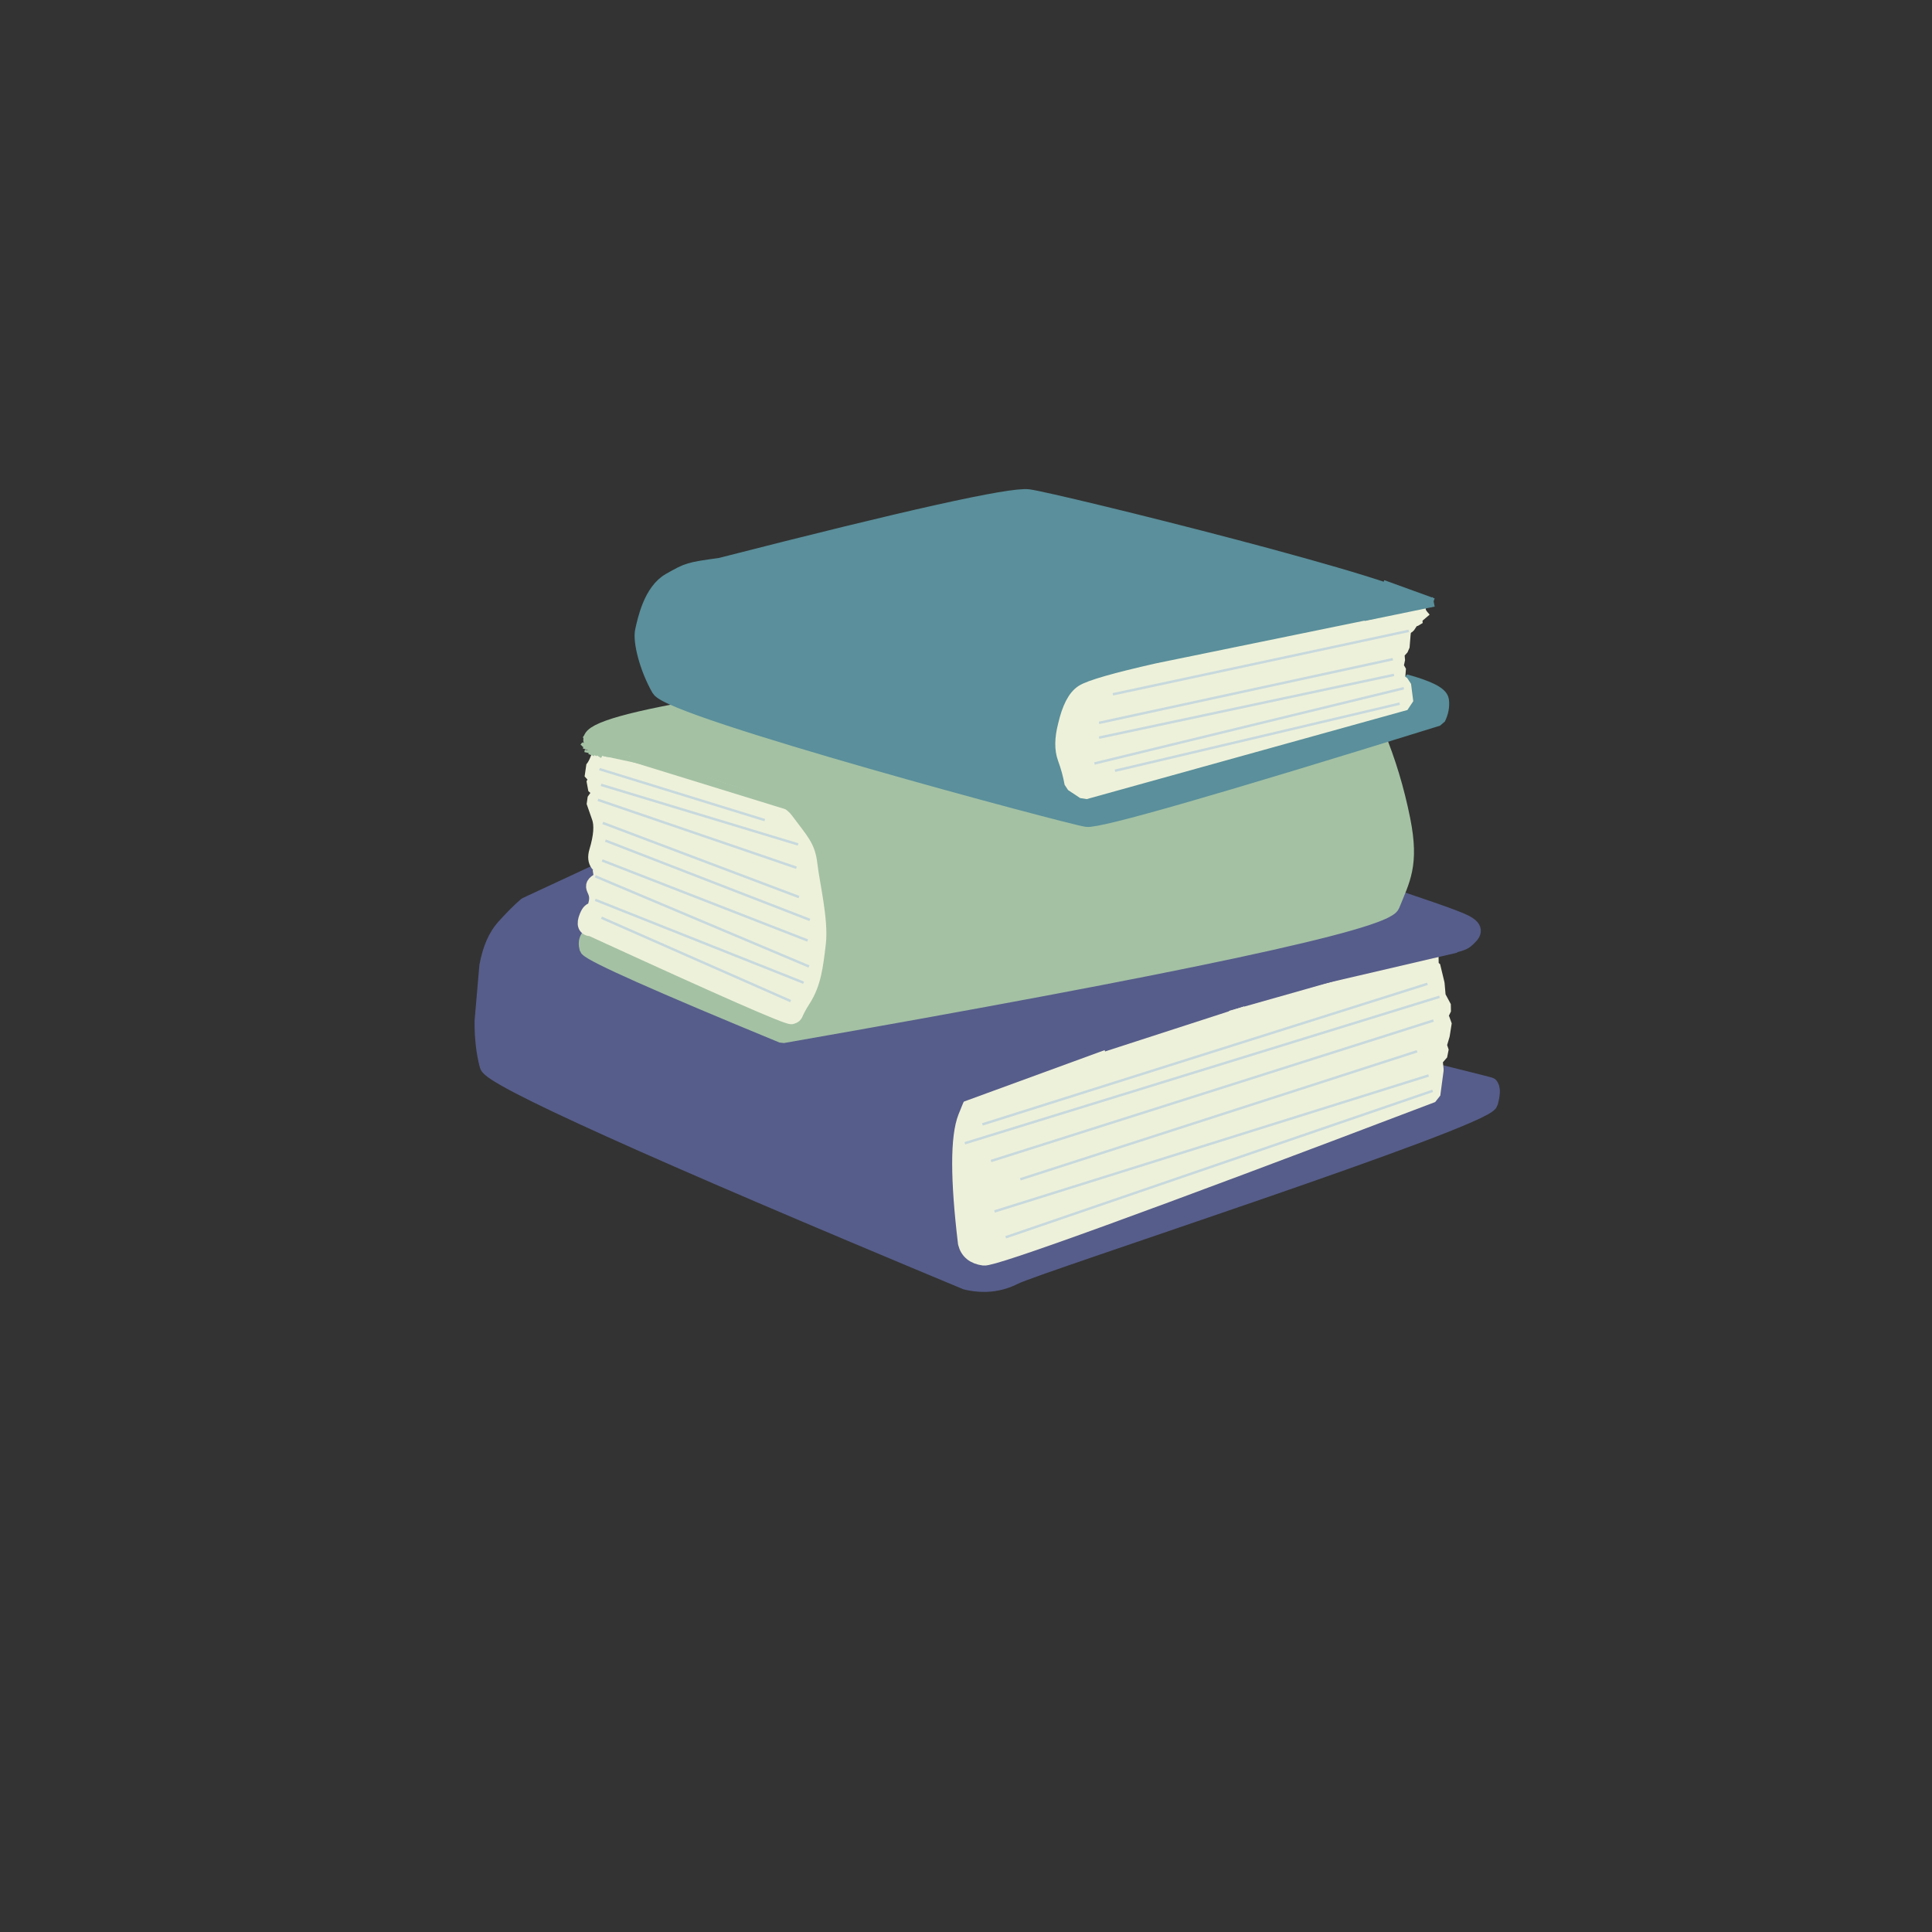 <?xml version="1.0" standalone="no"?>
<!DOCTYPE svg PUBLIC "-//W3C//DTD SVG 20010904//EN" "http://www.w3.org/TR/2001/REC-SVG-20010904/DTD/svg10.dtd">
<!-- Created using Krita: https://krita.org -->
<svg xmlns="http://www.w3.org/2000/svg" 
    xmlns:xlink="http://www.w3.org/1999/xlink"
    xmlns:krita="http://krita.org/namespaces/svg/krita"
    xmlns:sodipodi="http://sodipodi.sourceforge.net/DTD/sodipodi-0.dtd"
    width="288pt"
    height="288pt"
    viewBox="0 0 288 288">
<rect x="0" y="0" width="288" height="288" fill="#333333" stroke="none"/>
<defs/>
<path id="shape0" transform="translate(71.941, 129.975)" fill="#565d8a" fill-rule="evenodd" stroke="#565d8a" stroke-width="2.4" stroke-linecap="square" stroke-linejoin="bevel" d="M17.185 0L6.483 4.982C5.552 5.784 4.473 6.863 3.248 8.217C2.023 9.572 1.178 11.508 0.712 14.025L0 22.258C-0.008 24.785 0.246 26.994 0.764 28.883C1.281 30.773 25.047 41.505 72.059 61.079C74.66 61.7 77.074 61.442 79.3 60.303C82.638 58.595 149.476 36.932 150.162 34.396C150.848 31.86 150.033 31.86 150.201 31.847C150.313 31.838 147.617 31.152 142.113 29.789L136.833 24.25L135.979 14.025L135.98 12.149C142.252 11.51 145.774 10.854 146.546 10.182C147.705 9.172 148.235 8.538 146.449 7.593C145.259 6.964 140.382 5.251 131.82 2.456C131.798 2.37 93.587 1.551 17.185 0Z"/><path id="shape1" transform="translate(87.475, 105.072)" fill="#a4c1a4" fill-rule="evenodd" stroke="#a4c1a4" stroke-width="2.4" stroke-linecap="square" stroke-linejoin="bevel" d="M29.182 49.229C88.72 38.81 118.99 32.343 119.99 29.83C121.491 26.06 122.918 23.882 121.564 17.129C120.661 12.627 119.377 8.376 117.712 4.374L19.272 0C6.785 2.05 0.584 3.794 0.67 5.234C0.798 7.393 28.093 14.046 30.582 16.397C32.241 17.965 33.452 20.536 34.215 24.111C35.435 30.41 35.648 35.349 34.855 38.928C34.062 42.507 33.144 45.02 32.101 46.465C31.418 47.344 30.311 47.246 28.779 46.172C26.483 44.562 3.241 33.124 1.429 33.838C0.221 34.314 -0.221 35.131 0.102 36.29C0.981 37.285 10.674 41.597 29.182 49.229Z"/><path id="shape2" transform="translate(95.798, 74.11)" fill="#5a8f9b" fill-rule="evenodd" stroke="#5a8f9b" stroke-width="2.4" stroke-linecap="square" stroke-linejoin="bevel" d="M11.59 10.245C39.565 3.083 54.874 -0.324 57.515 0.024C61.477 0.546 116.114 14.043 115.574 16.229C115.034 18.416 65.439 25.325 63.252 29.735C61.066 34.146 61.907 44.019 65.33 44.504C67.611 44.827 84.1 40.383 114.796 31.172L113.653 27.585C117.105 28.53 118.886 29.433 118.996 30.293C119.106 31.154 118.944 32.029 118.511 32.92C85.418 43.205 67.977 48.216 66.19 47.954C63.509 47.56 4.306 31.721 2.503 28.573C0.701 25.425 -0.278 21.445 0.07 19.926C0.417 18.407 1.287 14.052 4.077 12.478C6.868 10.904 6.868 10.904 11.59 10.245Z"/><path id="shape3" transform="translate(87.317, 112.846)" fill="#eef1da" fill-rule="evenodd" stroke="#eef1da" stroke-width="2.4" stroke-linecap="square" stroke-linejoin="bevel" d="M1.999 0C18.938 4.158 28.186 7.29 29.743 9.395C32.079 12.552 33.03 13.316 33.341 16.066C33.651 18.816 34.997 24.335 34.596 27.744C34.195 31.154 33.897 33.717 32.37 36.098C30.843 38.479 31.419 38.375 30.688 38.627C30.2 38.796 20.266 34.43 0.886 25.532C-0.007 25.514 -0.225 24.943 0.232 23.817C0.918 22.128 1.248 23.707 1.649 21.643C2.05 19.579 0.239 19.404 2.096 18.414C3.953 17.424 2.245 17.619 3.856 17.004C5.467 16.389 0.698 17.437 1.707 14.079C2.38 11.841 2.508 10.137 2.089 8.968L1.268 6.613L2.296 5.157L1.177 4.18L1.701 3.183L0.724 2.09C1.151 1.827 1.576 1.13 1.999 0Z"/><path id="shape4" transform="translate(158.509, 92.556)" fill="#eef1da" fill-rule="evenodd" stroke="#eef1da" stroke-width="2.4" stroke-linecap="square" stroke-linejoin="bevel" d="M14.054 7.505C7.748 8.929 4.04 9.994 2.931 10.702C1.823 11.409 0.975 13.044 0.389 15.606C-0.112 17.547 -0.129 19.154 0.337 20.427C0.803 21.699 1.148 22.963 1.372 24.218L3.164 25.409L50.973 12.125L50.643 9.537L49.233 8.715L50.029 7.725L49.394 6.593L49.744 5.953L49.64 4.743L50.417 3.889L50.572 1.98L50.727 0.686L50.598 0C50.542 0.022 38.361 2.523 14.054 7.505Z"/><path id="shape5" transform="translate(208.052, 91.699)" fill="#eef1da" fill-rule="evenodd" stroke="#eef1da" stroke-width="2.4" stroke-linecap="square" stroke-linejoin="bevel" d="M0 0.139C1.842 -0.18 2.571 0.051 2.187 0.831C1.611 2.002 1.579 1.944 0 0.139Z"/><path id="shape6" transform="translate(143.14, 141.348)" fill="#eef1da" fill-rule="evenodd" stroke="#eef1da" stroke-width="2.4" stroke-linecap="square" stroke-linejoin="bevel" d="M19.444 13.284C9.821 15.246 4.767 16.786 4.284 17.903C3.56 19.579 2.579 20.821 0.86 25.215C-0.287 28.143 -0.287 34.387 0.86 43.946C1.171 45.193 2.056 45.913 3.514 46.107C4.972 46.301 27.258 38.203 70.371 21.811L70.863 18.136L70.701 16.616L71.672 15.496L71.323 14.461L71.782 12.915L72.08 11.019L71.355 10.378L72.073 8.903L71.174 7.227L71.006 5.306L70.365 2.652L70.132 2.652L70.087 0.537L69.602 0C68.834 0.151 67.777 0.304 66.431 0.459C64.412 0.692 64.348 0.686 19.444 13.284Z"/><path id="shape7" transform="translate(206.058, 89.651)" fill="#5a8f9b" fill-rule="evenodd" stroke="#5a8f9b" stroke-width="2.4" stroke-linecap="square" stroke-linejoin="bevel" d="M0 0.556L4.561 0L5.15 1.184C5.004 1.214 3.287 1.005 0 0.556Z"/><path id="shape8" transform="translate(207.665, 91.452)" fill="#eef1da" fill-rule="evenodd" stroke="#eef1da" stroke-width="2.4" stroke-linecap="square" stroke-linejoin="bevel" d="M0 0.254L1.343 0L3.004 0.156L3.802 0.387L3.102 0.805L0.734 0.858C0.695 0.855 0.45 0.653 0 0.254Z"/><path id="shape9" transform="translate(205.99, 89.399)" fill="#5a8f9b" fill-rule="evenodd" stroke="#5a8f9b" stroke-width="2.4" stroke-linecap="square" stroke-linejoin="bevel" d="M0.751 2.326L6.247 1.051L0 0C0.006 0.028 0.257 0.803 0.751 2.326Z"/><path id="shape10" transform="translate(157.762, 138.546)" fill="#565d8a" fill-rule="evenodd" stroke="#565d8a" stroke-width="2.4" stroke-linecap="square" stroke-linejoin="bevel" d="M0 16.086L59.148 2.306L57.601 0C57.248 0.061 38.047 5.423 0 16.086Z"/><path id="shape11" transform="translate(141.232, 153.827)" fill="#565d8a" fill-rule="evenodd" stroke="#565d8a" stroke-width="2.4" stroke-linecap="square" stroke-linejoin="bevel" d="M23.768 0L2.768 7.595C-0.923 9.998 -0.923 9.522 2.768 6.167C8.304 1.135 8.349 1.071 23.768 0Z"/><path id="shape12" transform="translate(163.645, 140.486)" fill="#565d8a" fill-rule="evenodd" stroke="#565d8a" stroke-width="2.4" stroke-linecap="square" stroke-linejoin="bevel" d="M0 14.421L49.869 0C50.424 0.22 33.801 5.027 0 14.421Z"/><path id="shape13" transform="translate(206.073, 91.055)" fill="none" stroke="#eef1da" stroke-width="1.44" stroke-linecap="square" stroke-linejoin="miter" stroke-miterlimit="2" d="M0 1.505L5.783 0"/><path id="shape14" transform="translate(210.927, 91.54)" fill="none" stroke="#eef1da" stroke-width="1.44" stroke-linecap="square" stroke-linejoin="miter" stroke-miterlimit="2" d="M1.171 0L0 0.993"/><path id="shape15" transform="translate(203.986, 89.864)" fill="none" stroke="#5a8f9b" stroke-width="1.44" stroke-linecap="square" stroke-linejoin="miter" stroke-miterlimit="2" d="M0 1.857L9.033 0"/><path id="shape16" transform="translate(206.781, 87.405)" fill="none" stroke="#5a8f9b" stroke-width="1.44" stroke-linecap="square" stroke-linejoin="miter" stroke-miterlimit="2" d="M6.16 2.232L0 0"/><path id="shape17" transform="translate(144, 155.37)" fill="none" stroke="#565d8a" stroke-width="1.44" stroke-linecap="square" stroke-linejoin="miter" stroke-miterlimit="2" d="M0 7.961L21.77 0"/><path id="shape18" transform="translate(165.231, 150.667)" fill="none" stroke="#565d8a" stroke-width="1.44" stroke-linecap="square" stroke-linejoin="miter" stroke-miterlimit="2" d="M0 5.261L17.212 0"/><path id="shape19" transform="translate(163.515, 150.47)" fill="none" stroke="#eef1da" stroke-width="0.72" stroke-linecap="square" stroke-linejoin="miter" stroke-miterlimit="2" d="M0 7.04L21.721 0"/><path id="shape20" transform="translate(88.424, 111.41)" fill="none" stroke="#a4c1a4" stroke-width="0.72" stroke-linecap="square" stroke-linejoin="miter" stroke-miterlimit="2" d="M0 0L29.281 9.036"/><path id="shape21" transform="translate(94.559, 112.678)" fill="none" stroke="#a4c1a4" stroke-width="0.72" stroke-linecap="square" stroke-linejoin="miter" stroke-miterlimit="2" d="M0 0L20.712 6.776"/><path id="shape22" transform="translate(87.596, 111.003)" fill="none" stroke="#a4c1a4" stroke-width="0.72" stroke-linecap="square" stroke-linejoin="miter" stroke-miterlimit="2" d="M0 0L2.718 1.377"/><path id="shape23" transform="translate(88.694, 112.06)" fill="none" stroke="#a4c1a4" stroke-width="0.72" stroke-linecap="square" stroke-linejoin="miter" stroke-miterlimit="2" d="M0 0L7.284 1.556"/><path id="shape24" transform="translate(87.967, 110.93)" fill="none" stroke="#a4c1a4" stroke-width="0.72" stroke-linecap="square" stroke-linejoin="miter" stroke-miterlimit="2" d="M0.952 1.276L0 0"/><path id="shape25" transform="translate(164.013, 98.3)" fill="none" stroke="#c7d9dd" stroke-width="0.37" stroke-linecap="square" stroke-linejoin="miter" stroke-miterlimit="2" d="M0 9.416L43.437 0"/><path id="shape26" transform="translate(164.013, 100.642)" fill="none" stroke="#c7d9dd" stroke-width="0.37" stroke-linecap="square" stroke-linejoin="miter" stroke-miterlimit="2" d="M0 9.278L43.61 0"/><path id="shape27" transform="translate(163.327, 102.637)" fill="none" stroke="#c7d9dd" stroke-width="0.37" stroke-linecap="square" stroke-linejoin="miter" stroke-miterlimit="2" d="M0 11.127L45.761 0"/><path id="shape28" transform="translate(166.392, 104.934)" fill="none" stroke="#c7d9dd" stroke-width="0.37" stroke-linecap="square" stroke-linejoin="miter" stroke-miterlimit="2" d="M0 9.919L42.073 0"/><path id="shape29" transform="translate(166.072, 94.081)" fill="none" stroke="#c7d9dd" stroke-width="0.37" stroke-linecap="square" stroke-linejoin="miter" stroke-miterlimit="2" d="M0 9.379L43.748 0"/><path id="shape30" transform="translate(146.619, 146.714)" fill="none" stroke="#c7d9dd" stroke-width="0.37" stroke-linecap="square" stroke-linejoin="miter" stroke-miterlimit="2" d="M0 20.844L65.992 0"/><path id="shape31" transform="translate(144, 148.645)" fill="none" stroke="#c7d9dd" stroke-width="0.37" stroke-linecap="square" stroke-linejoin="miter" stroke-miterlimit="2" d="M0 21.723L70.413 0"/><path id="shape32" transform="translate(147.909, 152.186)" fill="none" stroke="#c7d9dd" stroke-width="0.37" stroke-linecap="square" stroke-linejoin="miter" stroke-miterlimit="2" d="M0 20.826L65.599 0"/><path id="shape33" transform="translate(152.273, 156.77)" fill="none" stroke="#c7d9dd" stroke-width="0.37" stroke-linecap="square" stroke-linejoin="miter" stroke-miterlimit="2" d="M0 18.969L58.791 0"/><path id="shape34" transform="translate(148.43, 160.375)" fill="none" stroke="#c7d9dd" stroke-width="0.37" stroke-linecap="square" stroke-linejoin="miter" stroke-miterlimit="2" d="M0 20.158L64.354 0"/><path id="shape35" transform="translate(150.096, 162.672)" fill="none" stroke="#c7d9dd" stroke-width="0.37" stroke-linecap="square" stroke-linejoin="miter" stroke-miterlimit="2" d="M0 21.705L63.293 0"/><path id="shape36" transform="translate(88.772, 128.67)" fill="none" stroke="#eef1da" stroke-width="0.37" stroke-linecap="square" stroke-linejoin="miter" stroke-miterlimit="2" d="M0 0L0.037 3.248"/><path id="shape37" transform="translate(88.598, 129.145)" fill="none" stroke="#eef1da" stroke-width="0.37" stroke-linecap="square" stroke-linejoin="miter" stroke-miterlimit="2" d="M0 0L0.531 4.035"/><path id="shape38" transform="translate(88.763, 129.164)" fill="none" stroke="#eef1da" stroke-width="0.37" stroke-linecap="square" stroke-linejoin="miter" stroke-miterlimit="2" d="M0 0L0.842 4.035"/><path id="shape39" transform="translate(88.854, 129.109)" fill="none" stroke="#eef1da" stroke-width="0.37" stroke-linecap="square" stroke-linejoin="miter" stroke-miterlimit="2" d="M0 0L0.32 3.834"/><path id="shape40" transform="translate(88.562, 129.85)" fill="none" stroke="#eef1da" stroke-width="0.37" stroke-linecap="square" stroke-linejoin="miter" stroke-miterlimit="2" d="M0 0L0.677 4.337"/><path id="shape41" transform="translate(87.939, 112.29)" fill="none" stroke="#a4c1a4" stroke-width="0.37" stroke-linecap="square" stroke-linejoin="miter" stroke-miterlimit="2" d="M0.522 0.201L0 0"/><path id="shape42" transform="translate(87.326, 111.97)" fill="none" stroke="#a4c1a4" stroke-width="0.37" stroke-linecap="square" stroke-linejoin="miter" stroke-miterlimit="2" d="M0 0L3.422 0.705"/><path id="shape43" transform="translate(87.281, 111.43)" fill="none" stroke="#a4c1a4" stroke-width="0.37" stroke-linecap="square" stroke-linejoin="miter" stroke-miterlimit="2" d="M0 0L2.708 1.071"/><path id="shape44" transform="translate(87.317, 111.504)" fill="none" stroke="#a4c1a4" stroke-width="0.37" stroke-linecap="square" stroke-linejoin="miter" stroke-miterlimit="2" d="M0 0L2.214 0.86"/><path id="shape45" transform="translate(86.924, 110.9)" fill="none" stroke="#a4c1a4" stroke-width="0.37" stroke-linecap="square" stroke-linejoin="miter" stroke-miterlimit="2" d="M0 0L2.882 1.318"/><path id="shape46" transform="translate(87.207, 111.22)" fill="none" stroke="#a4c1a4" stroke-width="0.37" stroke-linecap="square" stroke-linejoin="miter" stroke-miterlimit="2" d="M0 0L2.324 1.519"/><path id="shape47" transform="translate(87.015, 111.156)" fill="none" stroke="#a4c1a4" stroke-width="0.37" stroke-linecap="square" stroke-linejoin="miter" stroke-miterlimit="2" d="M0 0L3.102 0.924"/><path id="shape48" transform="translate(87.116, 111.449)" fill="none" stroke="#a4c1a4" stroke-width="0.37" stroke-linecap="square" stroke-linejoin="miter" stroke-miterlimit="2" d="M0 0L3.02 0.686"/><path id="shape49" transform="translate(87.098, 111.046)" fill="none" stroke="#a4c1a4" stroke-width="0.37" stroke-linecap="square" stroke-linejoin="miter" stroke-miterlimit="2" d="M0 0L2.535 0.842"/><path id="shape50" transform="translate(87.125, 109.884)" fill="none" stroke="#a4c1a4" stroke-width="0.37" stroke-linecap="square" stroke-linejoin="miter" stroke-miterlimit="2" d="M0 0L3.001 2.15"/><path id="shape51" transform="translate(86.796, 110.973)" fill="none" stroke="#a4c1a4" stroke-width="0.37" stroke-linecap="square" stroke-linejoin="miter" stroke-miterlimit="2" d="M0 0L2.05 1.492"/><path id="shape52" transform="translate(89.824, 136.877)" fill="none" stroke="#c7d9dd" stroke-width="0.37" stroke-linecap="square" stroke-linejoin="miter" stroke-miterlimit="2" d="M0 0L27.872 12.28"/><path id="shape53" transform="translate(88.9, 134.205)" fill="none" stroke="#c7d9dd" stroke-width="0.37" stroke-linecap="square" stroke-linejoin="miter" stroke-miterlimit="2" d="M0 0L30.718 12.216"/><path id="shape54" transform="translate(88.909, 130.701)" fill="none" stroke="#c7d9dd" stroke-width="0.37" stroke-linecap="square" stroke-linejoin="miter" stroke-miterlimit="2" d="M0 0L31.514 13.299"/><path id="shape55" transform="translate(89.934, 128.331)" fill="none" stroke="#c7d9dd" stroke-width="0.37" stroke-linecap="square" stroke-linejoin="miter" stroke-miterlimit="2" d="M0 0L30.288 11.804"/><path id="shape56" transform="translate(90.419, 125.375)" fill="none" stroke="#c7d9dd" stroke-width="0.37" stroke-linecap="square" stroke-linejoin="miter" stroke-miterlimit="2" d="M0 0L30.132 11.685"/><path id="shape57" transform="translate(90.026, 122.74)" fill="none" stroke="#c7d9dd" stroke-width="0.37" stroke-linecap="square" stroke-linejoin="miter" stroke-miterlimit="2" d="M0 0L28.897 10.916"/><path id="shape58" transform="translate(89.303, 119.29)" fill="none" stroke="#c7d9dd" stroke-width="0.37" stroke-linecap="square" stroke-linejoin="miter" stroke-miterlimit="2" d="M0 0L29.244 10.001"/><path id="shape59" transform="translate(89.769, 117.049)" fill="none" stroke="#c7d9dd" stroke-width="0.37" stroke-linecap="square" stroke-linejoin="miter" stroke-miterlimit="2" d="M0 0L29.025 8.775"/><path id="shape60" transform="translate(89.541, 114.706)" fill="none" stroke="#c7d9dd" stroke-width="0.37" stroke-linecap="square" stroke-linejoin="miter" stroke-miterlimit="2" d="M0 0L24.285 7.494"/>
</svg>
